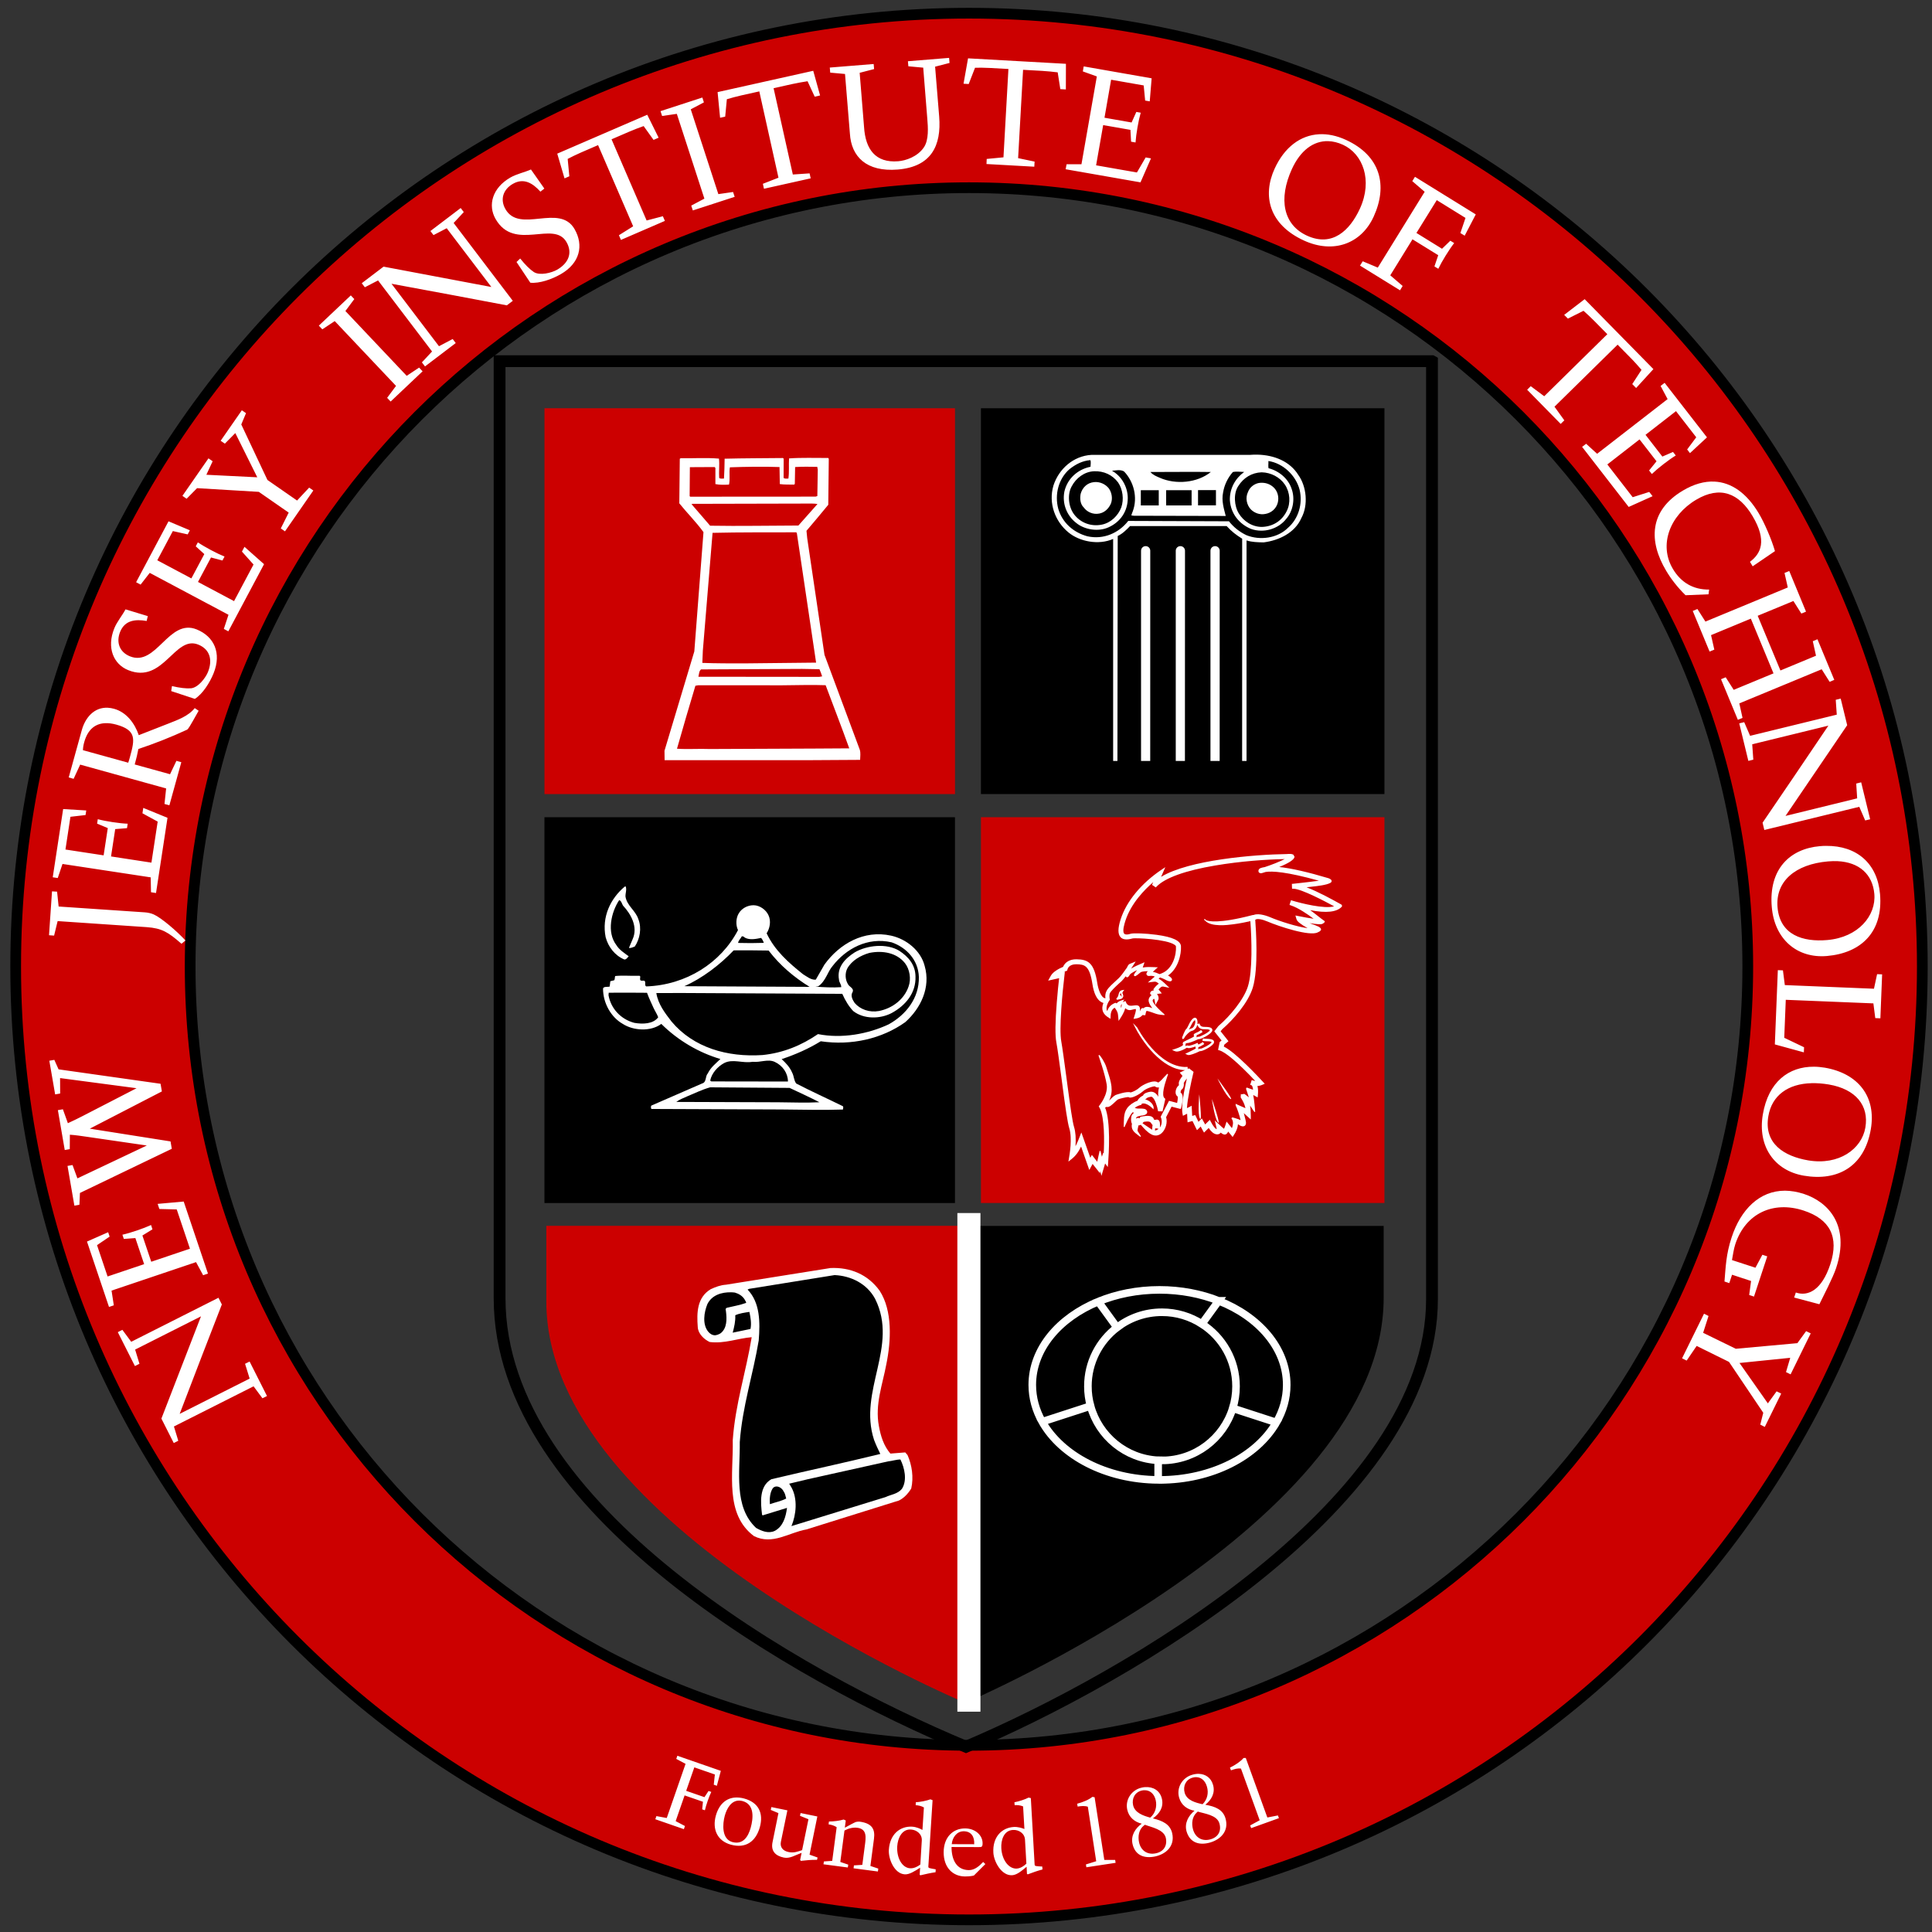<?xml version="1.0" encoding="UTF-8" standalone="no"?>
<svg xmlns:rdf="http://www.w3.org/1999/02/22-rdf-syntax-ns#" xmlns="http://www.w3.org/2000/svg" xml:space="preserve" viewBox="0 0 265.078 265.077" version="1.1" xmlns:cc="http://creativecommons.org/ns#" xmlns:dc="http://purl.org/dc/elements/1.1/"><rect x="0" y="0" width="265.078" height="265.077" fill="#333333" stroke="none"/><g transform="matrix(1.25 0 0 -1.25 -412.9 761.81)"><g style=""><path d="m132.94 1.799c-72.239 0-130.8 58.561-130.8 130.8 0.001 72.24 58.561 130.8 130.8 130.8 72.25 0 130.81-58.56 130.81-130.8s-58.56-130.8-130.81-130.8zm0 23.947c59.02 0 106.86 47.839 106.86 106.85 0 59.02-47.84 106.86-106.86 106.86-59.013 0-106.85-47.84-106.85-106.86-0.002-59.015 47.837-106.85 106.85-106.85zm-58.237 30.27v52.934h56.327v-52.934h-56.327zm59.887 56.114v52.93h55.36v-52.93h-55.36zm-59.631 56.06v10.42c0 31.03 57.471 55.02 57.471 55.02v-65.44h-57.471z" transform="matrix(.8 0 0 -.8 330.32 609.45)" fill="#c00"/><path d="m541.32 503.36c0-57.793-46.85-104.64-104.64-104.64-57.794 0-104.64 46.849-104.64 104.64 0 57.794 46.849 104.64 104.64 104.64 57.794 0 104.64-46.849 104.64-104.64zm-19.159 0c0 47.213-38.272 85.485-85.484 85.485-47.213 0-85.485-38.272-85.485-85.485 0-47.212 38.272-85.484 85.485-85.484 47.212 0 85.484 38.272 85.484 85.484z" stroke="#000" stroke-miterlimit="3.864" stroke-width="1.176" fill="none"/><path d="m130.22 7.945l-5.65 0.459 0.06 0.695 2.04 0.186 0.56 7.018c0.09 1.105 0.24 2.904-0.48 3.931-0.88 1.287-2.49 1.809-3.51 1.893-3.13 0.253-4.5-1.653-4.69-4.707l-0.6-7.428 1.98-0.512-0.06-0.695-6.02 0.488 0.06 0.695 2.03 0.185 0.67 8.186c0.19 3.156 2.26 5.274 6.56 4.926 4.6-0.374 6.01-3.271 5.69-7.26l-0.56-6.854 1.98-0.512-0.06-0.695zm2.6 0.062l-0.62 3.482 0.71 0.041 0.87-2.234c0.62-0.007 1.32-0.01 2.03 0.031l2.55 0.141-0.68 12.121-2.3 0.221-0.03 0.697 6.56 0.367 0.04-0.699-2.26-0.475 0.68-12.119 2.6 0.145c0.76 0.043 1.5 0.125 2.15 0.203l0.36 2.302 0.76 0.043 0.01-3.517-13.43-0.75zm15.87 1.105l-0.12 0.688 1.92 0.691-2.11 12.049-2.04-0.004-0.13 0.688 10.27 1.798 1.44-3.289-0.73-0.129-1.2 2.063-5.6-0.982 0.97-5.52 3.74 0.656 0.09 1.621 0.61 0.108c0.07-1.113 0.4-3.014 0.71-4.084l-0.6-0.108-0.65 1.45-3.72-0.653 0.91-5.215 4.47 0.784 0.2 2.076 0.63 0.109 0.26-3.162-9.32-1.635zm-37.11 0.604l-13.123 2.924 0.342 3.519 0.701-0.156 0.227-2.385c0.593-0.173 1.263-0.366 1.963-0.521l2.49-0.555 2.63 11.842-2.14 0.836 0.15 0.681 6.41-1.429-0.15-0.682-2.3 0.156-2.64-11.842 2.54-0.566c0.74-0.165 1.48-0.286 2.12-0.389l0.98 2.118 0.74-0.166-0.94-3.385zm-15.215 3.668l-5.738 1.867 0.215 0.664 2.021-0.291 3.783 11.633-1.804 0.955 0.217 0.664 5.741-1.867-0.22-0.664-2.019 0.291-3.786-11.635 1.805-0.953-0.215-0.664zm-7.562 2.363l-12.346 5.336 0.998 3.393 0.66-0.286-0.226-2.384c0.549-0.283 1.172-0.596 1.832-0.881l2.338-1.012 4.814 11.139-1.953 1.224 0.275 0.643 6.03-2.608-0.276-0.64-2.23 0.584-4.813-11.139 2.393-1.033c0.697-0.302 1.391-0.559 2.012-0.781l1.357 1.896 0.697-0.301-1.562-3.15zm92.187 2.674c-2.57 0.136-4.76 1.787-6.1 4.713-1.72 3.751-0.75 7.681 4.01 9.867 4.03 1.851 7.86 0.464 9.57-3.27 1.96-4.274 0.96-8.349-3.8-10.535-1.28-0.586-2.52-0.837-3.68-0.775zm1.22 0.947c0.67 0.015 1.36 0.183 2.06 0.504 2.71 1.244 4.1 4.845 2.32 8.746-1.39 3.025-3.8 5.309-7.27 3.715-3.25-1.492-3.95-5.023-2.06-9.148 1.17-2.548 2.95-3.862 4.95-3.817zm-109.36 3.889c-0.906 0.402-1.95 0.602-2.823 1.103-2.49 1.432-3.116 3.803-2.031 5.69 2.599 4.519 7.979 0.123 9.729 3.166 0.899 1.565 0.197 2.94-1.28 3.789-0.764 0.44-2.377 0.846-3.199 0.324-0.535-0.355-1.188-0.996-1.873-1.857l-0.504 0.478 1.893 2.842c1.258 0.13 2.97-0.477 4.179-1.172 2.616-1.504 3.182-3.938 1.893-6.18-2.066-3.593-7.529 0.661-9.482-2.738-0.778-1.352-0.305-2.713 1.011-3.471 1.513-0.869 2.745-0.084 3.787 1.069l0.536-0.428-1.836-2.615zm121.29 1.004l-0.37 0.593 1.7 1.463-6.43 10.403-2.07-0.869-0.37 0.593 5.49 3.389 0.36-0.594-1.7-1.461 3.05-4.941 3.53 2.18-0.52 1.539 0.53 0.324c0.48-1.007 1.49-2.648 2.18-3.526l-0.53-0.324-1.14 1.104-3.51-2.17 2.79-4.502 3.94 2.439-0.7 2.075 0.59 0.365 1.52-2.922-8.34-5.158zm-130.93 4.283l-4.156 3.158 0.424 0.557 1.812-0.942 6.129 8.063-14.793-2.793-2.992 2.273 0.422 0.557 1.814-0.939 7.408 9.748-1.392 1.496 0.424 0.556 4.218-3.207-0.421-0.556-1.879 0.99-6.514-8.57c3.291 0.595 13.796 2.569 15.824 2.962l0.819-0.621-8.116-10.679 1.391-1.496-0.422-0.557zm-15.078 11.988l-4.387 4.149 0.479 0.506 1.703-1.129 8.41 8.892-1.221 1.637 0.481 0.508 4.385-4.149-0.479-0.508-1.703 1.129-8.41-8.892 1.222-1.637-0.48-0.506zm169.29 0.518l-2.81 2.154 0.51 0.514 2.14-1.073c0.46 0.411 0.98 0.88 1.48 1.393l1.79 1.816-8.66 8.514-1.85-1.381-0.49 0.491 4.6 4.687 0.5-0.49-1.35-1.871 8.66-8.512 1.83 1.859c0.54 0.543 1.02 1.099 1.45 1.596l-1.27 1.951 0.53 0.543 2.37-2.596-9.43-9.595zm10.97 11.478l-0.55 0.43 0.96 1.803-9.67 7.502-1.51-1.375-0.55 0.427 6.39 8.241 3.28-1.475-0.46-0.584-2.27 0.723-3.48-4.494 4.42-3.436 2.33 3.002-1.02 1.262 0.38 0.484c0.8-0.777 2.32-1.959 3.28-2.541l-0.38-0.486-1.46 0.634-2.31-2.984 4.18-3.248 2.78 3.586-1.25 1.672 0.39 0.502 2.33-2.164-5.81-7.481zm-195.21 3.766l-2.907 4.184 0.575 0.398 1.435-1.455 3.014 6.068-6.985-0.347 0.862-1.854-0.574-0.398-3.573 5.146 0.575 0.399 1.435-1.456 8.473 0.508 4.099 2.846-1.084 2.172 0.575 0.398 3.888-5.601-0.574-0.397-1.656 1.774-4.067-2.823-3.589-7.617 0.65-1.547-0.572-0.398zm77.74 6.529c-0.91-0.001-1.8 0.012-2.66 0.074-0.06 0.934 0.04 1.832-0.09 2.764-0.19-0.004-0.47 0.07-0.66-0.09l0.01-2.648-0.12-0.078c-2.65 0.032-5.33 0.023-7.98 0.093-0.015 0.896-0.033 1.829-0.088 2.723-0.195-0.003-0.507 0.069-0.66-0.088-0.063-0.859 0.07-1.829-0.031-2.648-1.789-0.149-3.503-0.022-5.254-0.053l-0.119 0.076-0.067 6.112c1.105 1.381 2.291 2.531 3.317 3.951l-1.258 16.367-4.092 13.631 0.016 1.29h20.086l6.74-0.04c0.01-0.47 0.09-0.97-0.05-1.4l-4.84-13.012-2.37-16.004-0.1-1.014c1-1.189 2.03-2.379 2.99-3.57l0.07-6.305-0.08-0.117c-0.89 0.004-1.81-0.012-2.71-0.014zm-0.31 1.215c0.51-0.001 1.01 0.009 1.52 0.018l0.07 0.39-0.06 3.619-0.24 0.075-17.205 0.011-0.076-0.08 0.031-3.97 3.387-0.018 0.115 0.117v2.221c0.582 0.126 1.282 0.099 1.868 0.07 0.17-0.776-0.01-1.634 0.12-2.371 2.26-0.078 4.52-0.117 6.81-0.037l0.04 2.336c0.62 0.088 1.36 0.063 1.98 0.074l0.08-0.115 0.04-2.297c0.51-0.03 1.02-0.042 1.52-0.043zm124.62 2.041c-1.38-0.067-2.84 0.345-4.33 1.231-4.68 2.782-4.69 6.992-2.3 11 0.68 1.148 1.57 2.289 2.66 3.361l3.15-0.129 0.09-0.65c-2.18 0.03-3.87-0.971-4.97-2.825-1.96-3.284-0.45-7.337 3.19-9.5 3.29-1.953 5.87-0.906 7.74 2.254 2.01 3.374 1.15 5.13-0.36 6.262l0.37 0.619 3.06-2.084c-0.47-1.634-1.46-3.911-2.22-5.181-1.67-2.803-3.77-4.246-6.08-4.358zm-124.51 3.014c0.51 0.009 1.01-0.023 1.44 0.062l-2.62 2.953c-4.05 0.007-8.02 0.093-12.11 0.022l-2.557-2.963 0.156-0.037 15.691-0.037zm-87.601 2.435l-4.447 8.358 0.617 0.328 1.254-1.611 10.805 5.75-0.639 1.939 0.617 0.33 4.901-9.211-2.686-2.383-0.348 0.653 1.59 1.777-2.672 5.021-4.949-2.632 1.785-3.356 1.569 0.416 0.289-0.543c-1.036-0.413-2.739-1.319-3.66-1.949l-0.29 0.545 1.176 1.066-1.775 3.336-4.678-2.488 2.133-4.006 2.037 0.455 0.299-0.562-2.928-1.233zm86.131 1.51l0.08 0.117 2.64 17.762-9.69 0.103c-1.95 0.005-4.012 0.006-5.919-0.066l0.069-1.672 1.334-16.172c3.816-0.09 7.706-0.059 11.486-0.072zm136.24 5.309l-0.65 0.265 0.45 1.992-11.3 4.682-1.1-1.726-0.64 0.267 2.31 5.574 0.65-0.267-0.45-1.99 5.46-2.262 3.11 7.508-5.46 2.261-1.1-1.724-0.64 0.267 2.31 5.573 0.64-0.268-0.44-1.99 11.3-4.68 1.09 1.723 0.64-0.268-2.31-5.572-0.64 0.266 0.44 1.992-4.88 2.025-3.12-7.506 4.9-2.027 1.09 1.725 0.64-0.266-2.3-5.574zm-228.27 5.261c-0.465 0.875-1.166 1.677-1.543 2.61-1.077 2.663-0.104 4.915 1.912 5.73 4.832 1.956 6.355-4.822 9.609-3.506 1.675 0.677 1.969 2.192 1.33 3.77-0.331 0.819-1.35 2.133-2.318 2.228-0.64 0.052-1.549-0.05-2.619-0.306l-0.102 0.689 3.242 1.069c1.07-0.674 2.044-2.207 2.567-3.5 1.132-2.797 0.077-5.061-2.32-6.032-3.844-1.554-5.519 5.162-9.153 3.692-1.446-0.585-1.915-1.948-1.346-3.356 0.655-1.617 2.108-1.759 3.639-1.494l0.158-0.666-3.056-0.928zm92.829 8.17l2.38 0.041c0.15 0.315 0.26 0.668 0.37 0.981l-0.39 0.07-16.588-0.016c0.084-0.348 0.091-0.817 0.367-1.007l13.861-0.069zm0.22 2.213c1-0.012 2-0.013 3.01 0.024 1.08 2.901 2.2 5.76 3.24 8.664l-4.91 0.03-14.21 0.06c-1.516-0.06-3.038 0.06-4.515-0.04 0.83-2.904 1.657-5.772 2.525-8.638l0.393-0.071 11.487 0.008c0.99-0.003 1.98-0.025 2.98-0.037zm142.28 1.862l-0.68 0.164 0.14 2.039-11.89 2.903-0.81-1.874-0.68 0.166 1.25 5.148 0.68-0.17-0.15-2.11 10.45-2.556c-1.86 2.776-7.86 11.616-9.03 13.316l0.24 1 13.03-3.18 0.81 1.87 0.68-0.16-1.23-5.07-0.68 0.17 0.13 2.03-9.83 2.41 8.46-12.448-0.89-3.648zm-237.74 1.255c-1.878-0.102-3.109 1.34-3.588 3.071l-1.795 6.49 0.672 0.19 0.9-1.95 11.795 3.27-0.227 2.13 0.672 0.18 1.637-5.91-0.672-0.19-0.873 1.84-4.847-1.34c0.207-0.75 0.384-1.47 0.5-2.12 2.185-0.73 4.479-1.63 6.675-2.65 0.172-0.07 0.559-0.776 0.803-1.198l0.791-1.401-0.537-0.363c-0.86 1.104-2.394 1.639-3.566 2.104l-4.11 1.608c-0.552-1.62-1.684-3.147-3.387-3.618-0.294-0.081-0.575-0.128-0.843-0.143zm-0.397 2.116c0.468-0.023 0.981 0.042 1.535 0.195 2.771 0.77 2.566 1.97 1.893 4.4-0.082 0.3-0.168 0.62-0.248 0.83l-6.215-1.72c0.009-0.34 0.068-0.71 0.178-1.1 0.463-1.68 1.455-2.539 2.857-2.605zm5.242 11.625l-0.111 0.74 2.09 1.14-0.858 5.63-5.542-0.85 0.572-3.75 1.619-0.13 0.094-0.61c-1.115-0.04-3.025-0.33-4.104-0.62l-0.092 0.61 1.465 0.61-0.57 3.74-5.238-0.8 0.684-4.49 2.074-0.24 0.096-0.63-3.17-0.19-1.428 9.36 0.689 0.1 0.65-1.93 12.102 1.84 0.041 2.04 0.689 0.11 1.575-10.32-3.327-1.36zm230.89 5.21c-0.28 0-0.56 0.01-0.86 0.04-4.11 0.36-7.04 3.15-6.59 8.36 0.38 4.42 3.48 7.06 7.57 6.71 4.69-0.41 7.73-3.29 7.28-8.51-0.36-4.2-3.2-6.64-7.4-6.6zm-73.43 1.11c-0.13-0.01-0.28-0.01-0.41 0l-0.08 0.01c-4.68 0.07-13.52 0.82-17.32 3.13l0.33-0.75 0.17-0.39 0.08-0.19-0.17 0.12-0.35 0.23c-2.77 1.86-4.82 4.34-5.61 6.81-0.4 1.25-0.4 2.05 0.01 2.47 0.31 0.32 0.85 0.37 1.59 0.16 0.37-0.12 4.71 0.09 5.8 0.86 0.12 0.08 0.19 0.16 0.19 0.24 0.07 1.09-0.4 3.06-1.96 3.68l-0.28 0.11c-0.37-0.17-0.67-0.27-0.93-0.32 0.2-0.18 0.45-0.4 0.46-0.42l0.12-0.1 0.11-0.1h-0.15l-0.15-0.01-0.13-0.01c-0.49-0.02-1.09-0.05-1.65 0.05 0.06-0.16 0.16-0.46 0.16-0.46l0.04-0.13 0.05-0.13-0.13 0.05-0.12 0.06-0.13 0.05c-0.47 0.2-1 0.42-1.46 0.71 0.21-0.33 0.41-0.65 0.42-0.65l0.1-0.16 0.1-0.16-0.18 0.07-0.17 0.07-0.46 0.18c-0.14 0.06-0.27 0.23-0.38 0.51-0.06 0.08-0.13 0.17-0.2 0.27l-0.05 0.08c-0.25 0.36-0.62 0.85-0.9 1.12-0.12 0.11-0.25 0.23-0.39 0.36-0.21 0.2-0.43 0.4-0.64 0.6-0.53 0.53-0.88 0.95-0.78 1.78-0.63-0.04-1-1.35-1.11-2.06-0.43-2.79-1.23-3.27-2.87-3.29-0.88-0.01-1.56 0.38-1.83 1.04-0.49 0.21-1.35 0.63-1.68 1.22l-0.17 0.31-0.13 0.24-0.07 0.12 0.13-0.03 0.27-0.06 1.11-0.25c-0.08 0.67-0.21 1.92-0.32 3.3-0.22 2.71-0.24 4.56-0.06 5.51 0.17 0.89 0.41 2.75 0.68 4.72l0.19 1.44c0.33 2.5 0.67 4.91 0.91 5.65 0.22 0.7 0.21 1.66 0.17 2.34-0.04 0.74-0.22 1.73-0.22 1.74l-0.05 0.31-0.03 0.16 0.13-0.1 0.25-0.2c0.67-0.52 1.04-1.09 1.36-1.77l0.99 2.82 0.09 0.26 0.05 0.13 0.07-0.12 0.13-0.24 0.25-0.46 0.76 0.95 0.16 0.21 0.08 0.1 0.03-0.13s0.01-0.07 0.03-0.15l0.1 0.43 0.06 0.22 0.06-0.22 0.13-0.43 0.31-1.04 0.08 0.1 0.19 0.26 0.1 0.12 0.01-0.16 0.03-0.32c0.1-1.33 0.38-5.78-0.41-7.67 0.05-0.03 0.12-0.07 0.18-0.1 0.04 0.01 0.08 0.02 0.12 0.02 0.29 0.02 0.64-0.29 1.1-0.73 0.14-0.13 0.3-0.28 0.36-0.31 0.19-0.1 1.06-0.31 1.43-0.33 0.08 0.06 0.16 0.07 0.17 0.07 0.51 0.08 1.54-0.59 1.77-0.81 0.48-0.47 1.59-0.78 1.71-0.72 0.15 0.13 0.34 0.18 0.55 0.14-0.11 0.52-0.14 0.95-0.08 1.28-0.33-0.54-0.74-0.77-1.21-0.67-0.24 0.05-0.78 0.16-0.9 0.51-0.26 0.12-0.59 0.35-0.76 0.71-0.29 0.1-0.56 0.25-0.81 0.43-1.02 0.73-1.04 1.56-1.07 2.61l-0.01 0.54 0.11 0.03s0.44-0.97 0.44-0.97c0.56-1.08 0.71-1.07 0.72-1.07 0 0 0 0.01 0.01 0.01 0 0.01 0.03 0.04 0.06 0.04l-0.03-0.01c0.03 0.02 0.06 0.03 0.1 0.05-0.21 0.14-0.34 0.33-0.37 0.58-0.06 0.4-0.03 0.7 0.09 0.92-0.16 0.8 0.31 1.16 0.85 1.57l0.3 0.22 0.09-0.08-0.45-0.7c-0.04-0.17 0-0.31 0.04-0.48 0.03-0.09 0.05-0.2 0.07-0.33 0.01 0.01 0.02 0.01 0.03 0.02 0.09 0.01 0.18-0.02 0.28-0.09 0.02 0.02 0.04 0.05 0.04 0.05 0.42 0.48 0.85 0.97 1.41 1.27 0.49 0.26 0.98 0.21 1.4-0.15 0.57-0.5 0.85-1.48 0.63-2.21l0.75-1.44c0.09 0.02 1.08 0.28 1.08 0.28 0.1 0.03 0.18 0.05 0.2-0.02l0.03-0.12c0.32-1.18 0.29-1.85-0.08-2.08-0.01-0.06 0.04-0.26 0.11-0.38 0.09-0.05 0.17-0.13 0.23-0.23 0.1-0.2 0.14-0.48 0.1-0.68 0.04-0.1 0.11-0.21 0.21-0.35 0.07-0.09 0.15-0.2 0.22-0.29-0.38 1.67-0.82 3.85-0.59 4.89l0.03 0.16 0.02 0.08 0.07-0.04 0.14-0.07 0.36-0.18c0.01 0.25 0.05 0.96 0.05 0.96l0.01 0.15 0.01 0.08 0.07-0.03 0.15-0.04 0.45-0.12 0.5 1.03 0.08 0.15 0.03 0.07 0.07-0.05 0.12-0.12 0.32-0.32c0.1 0.18 0.34 0.62 0.34 0.62l0.08 0.14 0.04 0.07 0.06-0.06 0.11-0.11 0.47-0.46c0.33 0.49 0.66 0.78 0.99 0.85 0.2 0.05 0.37 0.02 0.51-0.07 0.06-0.04 0.11-0.09 0.15-0.15 0.22 0.18 0.43 0.31 0.64 0.26 0.18-0.05 0.3-0.21 0.39-0.4 0.1 0.12 0.45 0.55 0.45 0.55l0.1 0.13 0.06 0.06 0.04-0.07 0.09-0.14c0.37-0.55 0.57-1.06 0.6-1.54 0.09 0.07 0.18 0.12 0.26 0.17 0.26 0.14 0.48 0.17 0.64 0.07 0.13-0.08 0.2-0.23 0.2-0.44 0-0.13-0.13-0.71-0.3-1.32 0.21 0.18 0.65 0.59 0.65 0.59l0.21 0.19 0.1 0.09v-0.14-0.28c0-0.57-0.03-1.07-0.1-1.49 0.03 0.05 0.07 0.1 0.1 0.15 0.4 0.62 0.47 0.72 0.53 0.73h0.03l0.02-0.01 0.02-0.02v-0.04c0-0.07-0.14-1.72-0.27-2.25l0.1 0.04 0.27 0.15 0.16 0.09 0.08 0.04 0.01-0.09 0.02-0.19c0.04-0.43 0.05-0.88-0.06-1.28 0.28-0.02 0.5-0.09 0.77-0.21l0.15-0.07 0.08-0.03-0.06-0.07-0.11-0.12c-0.63-0.69-3.85-4.15-5.44-4.91l0.06-0.26 0.44-0.36 0.09-0.08 0.05-0.04-0.04-0.04-0.07-0.1-0.97-1.22 0.22-0.28c1.52-1.32 3.53-3.59 4.19-5.69 0.81-2.63 0.43-8.16 0.34-9.32 0.24-0.24 1.03-0.05 1.68 0.23 1.57 0.67 5.8 2.07 6.89 1.49 0.01-0.01 0.18-0.08 0.29-0.15 0.12-0.1 0.18-0.19 0.17-0.29-0.04-0.27-0.59-0.47-1.18-0.68-0.14-0.05-0.26-0.1-0.39-0.15 0.98 0.16 1.52 0.19 1.73 0.11h0.01c0.1-0.05 0.33-0.19 0.34-0.31 0-0.04-0.01-0.08-0.05-0.1-0.31-0.21-0.64-0.48-1-0.76-0.31-0.25-0.64-0.5-0.95-0.72 2.21 0.43 3.67 0.27 4.34-0.48 0.08-0.08-0.01-0.23-0.03-0.26l-0.01-0.01-0.01-0.01c-1.28-0.72-3.15-1.74-4.79-2.38 0.2-0.02 0.45-0.05 0.45-0.05l0.26-0.03c0.72-0.08 2.06-0.22 2.59-0.54 0.08-0.05 0.15-0.15 0.14-0.26-0.01-0.14-0.16-0.26-0.42-0.36-2.85-0.85-5.12-1.37-6.77-1.54 1.33-0.54 2.04-1.01 2.1-1.38v-0.02l-0.01-0.02-0.13-0.25-0.01-0.01-0.01-0.01c-0.09-0.06-0.21-0.09-0.34-0.1zm-0.84 0.7c-0.75 0.38-1.94 0.84-2.75 1.1-0.22 0.03-0.39 0.08-0.54 0.13l-0.08 0.03c-0.18 0.08-0.29 0.3-0.23 0.48 0.04 0.12 0.19 0.25 0.45 0.19 0.06-0.02 0.25-0.08 0.52-0.16 0.89-0.14 2.87-0.04 7.31 1.2-1.38 0.2-3.51 0.41-3.53 0.42l-0.12 0.01h-0.06l0.01 0.06v0.12l0.01 0.31 0.01 0.12v0.06h0.06 0.12c1.1 0.01 4.41 1.77 5.59 2.41-1.3 0.4-4.56-0.42-5.74-0.78l-0.12-0.04-0.06-0.01-0.01 0.05-0.04 0.12-0.1 0.3-0.03 0.12-0.02 0.06 0.06 0.01 0.11 0.04c1.04 0.34 2.35 1.24 3.14 1.84-0.64-0.09-1.31-0.21-2-0.35l-0.2-0.04-0.2-0.04-0.1-0.02 0.03 0.1 0.05 0.19 0.08 0.25c0.08 0.28 0.55 0.65 1.51 1.2-1.43-0.19-3.78-0.92-5.23-1.54-0.06-0.02-1.39-0.59-2.17-0.27-0.04 0-0.08 0-0.13 0.01-4.75 1.24-6.11 0.85-6.42 0.69-0.02-0.02-0.05-0.05-0.06-0.07-0.03-0.03-0.06-0.07-0.11-0.07-0.02-0.01-0.04 0-0.05 0.01-0.02 0.02-0.03 0.04-0.02 0.07 0.01 0.05 0.06 0.1 0.16 0.16 0.81 0.87 3.07 0.58 3.81 0.48 0.96-0.12 1.87-0.32 2.37-0.43 0.18 2.38 0.32 6.86-0.33 8.93-0.55 1.79-2.45 4.09-4.03 5.44h-0.01l-0.49 0.63-0.06 0.08-0.03 0.04 0.03 0.03 0.06 0.08 0.91 1.14-0.23 0.19-0.02 0.01-0.01 0.03-0.01 0.04-0.18 0.86-0.02 0.11-0.01 0.06 0.05 0.02 0.11 0.03c0.85 0.23 2.6 1.72 4.94 4.2-0.17-0.02-0.31-0.06-0.31-0.06l-0.12-0.04-0.06-0.01-0.02 0.05-0.03 0.12-0.1 0.3-0.04 0.11-0.02 0.06 0.06 0.02 0.11 0.04c0.09 0.03 0.19 0.21 0.23 0.62l-0.84-0.29-0.05-0.01-0.02 0.05-0.05 0.1-0.01 0.02 0.01 0.02c0 0.01 0.25 0.72 0.38 1.15-0.17-0.14-0.35-0.27-0.46-0.36-0.05-0.04-0.1-0.07-0.15-0.1l-0.02-0.02-0.02 0.01c-0.25 0.04-0.34 0.06-0.38 0.06l-0.07-0.05v0.11l-0.02 0.34v0.02l0.01 0.02c0 0.01 0.52 0.75 0.64 1.46l-1.26-0.56-0.09-0.05 0.01 0.11 0.01 0.16v0.01l0.01 0.01c0.16 0.26 0.51 1.31 0.66 1.96-0.37-0.18-1.06-0.36-1.09-0.37l-0.04-0.01-0.02 0.02-0.08 0.07-0.04 0.04 0.03 0.04 0.06 0.09c0.23 0.38 0.13 0.86-0.01 1.22-0.15-0.19-0.52-0.64-0.52-0.64l-0.14-0.17-0.07-0.09-0.04 0.11-0.07 0.21-0.05 0.16c-0.06 0.18-0.12 0.36-0.2 0.51-0.23-0.18-0.56-0.5-0.73-0.66l-0.09-0.08-0.3-0.27-0.14-0.14 0.04 0.19 0.09 0.4 0.04 0.16c0.08 0.28 0.09 0.4 0.08 0.46-0.13-0.06-0.41-0.28-0.82-1.07l-0.07-0.15-0.05-0.07-0.05 0.06-0.12 0.11-0.46 0.46c-0.06-0.12-0.34-0.61-0.34-0.61l-0.07-0.14-0.04-0.07-0.06 0.06-0.12 0.11-0.29 0.29c-0.06-0.13-0.38-0.79-0.38-0.79l-0.05-0.09-0.02-0.05-0.05 0.02-0.1 0.02-0.26 0.08-0.06-1.11-0.01-0.19-0.01-0.1-0.08 0.05-0.17 0.09-0.39 0.19c0.05-1.16 0.57-3.58 0.88-4.86l0.02-0.08 0.01-0.04-0.04-0.02-0.06-0.05-0.44-0.34-0.05-0.04-0.03-0.03-0.04 0.02-0.06 0.03s-0.07 0.03-0.08 0.04l-0.02-0.22v-0.06h-0.06c-2 0.11-3.75-1.34-4.86-2.58-1.23-1.38-1.98-2.79-1.98-2.81l-0.01-0.01-0.31-0.33-0.28-0.29 0.18 0.36c1.03 2.12 3.78 6.03 6.96 6.1-0.25 0.12-0.5 0.23-0.5 0.23l-0.15 0.07-0.07 0.03 0.05 0.07 0.1 0.12 0.23 0.27c-0.06 0.09-0.12 0.17-0.18 0.24-0.35 0.5-0.35 0.7-0.32 0.9 0.01 0.06 0.01 0.1-0.03 0.19-0.24 0.15-0.4 0.54-0.42 0.84s0.08 0.53 0.29 0.67c0.02 0.04 0.04 0.28-0.08 0.87-0.12-0.03-0.97-0.26-0.97-0.26l-0.1-0.02-0.04-0.01-0.03 0.04-0.04 0.09-1.04 1.98-0.02 0.05-0.02 0.02 0.01 0.03 0.02 0.05c0.17 0.41 0.15 0.89-0.04 1.25-0.02 0.04-0.05 0.09-0.09 0.14 0.01-0.08 0.02-0.39 0-0.55-0.02-0.24-0.08-0.38-0.2-0.46-0.13-0.1-0.28-0.07-0.4-0.04-0.15 0.03-0.18 0.04-0.24-0.12-0.17-0.47-0.83-0.42-1.05-0.41-0.3 0.02-0.64 0.09-0.77 0.12l-0.03 0.01-0.01 0.02s-0.03 0.05-0.03 0.05l-0.07 0.13c-0.08-0.06-0.16-0.07-0.21-0.06-0.1 0-0.18 0.05-0.25 0.11 0-0.05 0-0.09 0.01-0.13 0.01-0.07 0.11-0.18 0.55-0.26l0.09-0.02c0.33-0.04 0.7-0.1 0.83-0.33 0.03-0.07 0.07-0.19 0-0.34-0.15-0.31-0.55-0.31-0.94-0.31-0.24 0.01-0.49 0.01-0.62-0.06-0.03-0.02-0.07-0.04-0.11-0.05 0.24-0.17 0.52-0.3 0.81-0.38l0.07-0.02 0.04-0.01 0.01-0.04 0.01-0.07c0.01-0.01 0.01-0.02 0.02-0.03 0.66-0.24 1.51 0.67 1.52 0.68l0.08 0.09 0.02-0.12c0.04-0.18-0.04-0.41-0.2-0.64-0.19-0.24-0.52-0.52-0.94-0.59l0.01-0.02 0.12-0.1 0.15-0.12c0.02-0.01 0.11-0.07 0.48-0.14 0.06-0.02 0.13 0 0.2 0.05 0.38 0.26 0.69 1.34 0.77 1.79l0.02 0.1v0.05h0.05l0.11 0.01h0.31l0.1 0.01h0.05l0.01-0.05 0.02-0.1 0.33-1.46 0.01-0.08 0.01-0.04-0.03-0.02-0.06-0.05c-0.5-0.37 0.06-2.08 0.25-2.64l0.04-0.14 0.18-0.52-0.11-0.06-0.4 0.42c-0.53 0.62-0.8 0.77-0.86 0.78-0.57-0.47-2.14 0.29-2.62 0.75-0.24 0.23-0.78 0.52-1.14 0.61-0.51-0.21-2 0.32-2.07 0.35-0.26 0.14-0.48 0.36-0.69 0.57-0.07 0.06-0.14 0.13-0.2 0.19 0.65-1.35 0.28-2.51-0.22-4.07l-0.16-0.51c-0.19-0.64-0.83-1.63-0.98-1.67-0.03 0-0.05 0.01-0.07 0.03-0.03 0.03-0.02 0.09 0 0.13 0.01 0.03 0.86 2.41 1.1 3.9 0.21 1.36-0.94 2.78-0.95 2.8-0.02 0.03-0.04 0.06-0.05 0.08l-0.06 0.04-0.04 0.04 0.03 0.04 0.04 0.08c0.01 0.07 0.05 0.15 0.11 0.21 0.63 1.4 0.6 4.39 0.51 6.16l-0.01-0.01-0.07-0.09-0.03 0.11-0.07 0.23-0.07 0.21-0.07-0.29-0.12-0.51h-0.12l-0.12 0.52-0.21 0.97c-0.12-0.16-0.56-0.72-0.56-0.72l-0.12-0.15-0.05-0.07-0.05 0.08-0.09 0.16-0.08 0.15-1.06-3-0.11-0.31-0.06-0.16-0.06 0.15-0.12 0.31c-0.16 0.43-0.36 0.94-0.62 1.43 0.07-1.09 0.01-1.98-0.2-2.64-0.22-0.7-0.55-3.07-0.88-5.54l-0.19-1.43c-0.27-1.99-0.52-3.86-0.68-4.76-0.32-1.71 0.14-6.66 0.46-9.31l0.02-0.18 0.01-0.08-0.08 0.02-0.05 0.01c0.11-0.05 0.23-0.11 0.35-0.15l0.06-0.02 0.03-0.01 0.01-0.04 0.02-0.06c0.15-0.71 0.91-0.78 1.23-0.78 1.14 0.02 1.81 0.15 2.21 2.71 0.19 1.26 0.59 2.09 1.17 2.45 0.11 0.07 0.23 0.12 0.34 0.15-0.35 0.89-0.1 1.55 0.79 2.06l0.1 0.06 0.09 0.05v-0.11-0.1c0-0.51 0.07-1.02 0.56-1.31 0.2 0.25 0.37 0.51 0.44 0.82 0.02 0.08 0.05 0.43 0.07 0.65l0.02 0.17 0.01 0.18 0.1-0.15 0.1-0.15c0.22-0.33 0.57-0.89 0.72-1.45 0.4 0.36 0.74 0.27 1.04 0.18 0.14-0.03 0.27-0.07 0.4-0.07 0.04 0.07 0.04 0.3-0.21 1.04l-0.04 0.13-0.03 0.1-0.03 0.09 0.1-0.02 0.09-0.01c0.37-0.05 0.78-0.16 1.04-0.5 0.05 0 0.28 0.02 0.28 0.02h0.06 0.05l0.01-0.06 0.01-0.05c0.02-0.19 0.1-0.43 0.15-0.48 0.18 0.01 0.54 0.13 0.7 0.19l0.04 0.01 0.27 0.1c0.43 0.15 0.6 0.21 1.21 0.26 0.22 0.02 0.23 0.02 0.25-0.02l0.01-0.04-0.03-0.03-0.14-0.13c-1.16-1.01-1.57-1.65-1.46-1.84 0.06-0.1 0.12-0.16 0.17-0.15 0.04 0.01 0.06 0.04 0.06 0.06l0.08 0.44 0.03 0.17 0.03 0.18 0.08-0.16 0.09-0.16 0.24-0.45v-0.01l0.01-0.01c0.05-0.25-0.03-0.53-0.21-0.74 0.21-0.02 0.41-0.05 0.44-0.05l0.11-0.01 0.11-0.01-0.07-0.09-0.07-0.09-0.31-0.37c0.05-0.06 0.11-0.12 0.16-0.16 0.29-0.28 0.36-0.26 0.69-0.19 0.07 0.01 0.15 0.03 0.24 0.05l0.2 0.04 0.2 0.03-0.15-0.14-0.15-0.14-0.14-0.14c-0.3-0.29-0.64-0.61-1.04-0.82l0.2-0.17c0.21 0.07 0.54 0.2 0.71 0.3 0.27 0.15 0.63 0.31 0.82 0.19 0.08-0.05 0.12-0.12 0.11-0.21 0-0.16-0.18-0.34-0.54-0.55 1.41-0.97 1.83-2.92 1.77-4.02-0.05-0.75-1.14-1.26-3.34-1.56-1.53-0.21-3.19-0.25-3.54-0.15-0.06 0.02-0.14 0.04-0.22 0.06-0.33 0.08-0.56 0.06-0.68-0.06-0.31-0.33 0.04-1.4 0.15-1.76 0.77-2.4 2.65-4.31 3.83-5.32l-0.11 0.24-0.04 0.09-0.02 0.05 0.05 0.03 0.08 0.05 0.26 0.18 0.09 0.06 0.04 0.03 0.04-0.04 0.07-0.08c1.15-1.19 3.93-2.2 8.04-2.89 3.45-0.59 7.13-0.84 9.54-0.88zm75.87 0.29c2.95 0.15 4.78 1.8 5.02 4.49 0.26 2.97-2.18 5.96-6.46 6.33-3.32 0.29-6.49-0.68-6.82-4.48-0.31-3.56 2.41-5.92 6.93-6.31 0.47-0.04 0.91-0.05 1.33-0.03zm-245.01 4.14l-0.41 6.02 0.697 0.05 0.484-1.99 12.229 0.83c2.069 0.15 2.938 0.68 4.763 2.28l0.545-0.45c-1.149-1.26-3.306-3.11-4.345-3.57-0.38-0.17-0.807-0.26-1.217-0.29l-11.838-0.8-0.213-2.04-0.695-0.04zm148.88 10.8c-0.49 0.61-0.48 0.71-0.39 0.79 0.09 0.09 0.17 0.12 0.88-0.49 0.04-0.03 0.22-0.13 0.97-0.15-0.1 0.12-0.2 0.26-0.18 0.4 0.01 0.07 0.04 0.15 0.16 0.22 0.06 0.03 0.13 0.04 0.2 0.04 0.35-0.04 0.52-0.02 0.79 0.08-0.13 0.11-0.64 0.54-0.64 0.54l-0.16 0.14-0.15 0.14 0.2-0.03 0.21-0.03 0.08-0.01c0.57-0.08 0.62-0.09 1.01 0.22-0.08 0.06-0.17 0.13-0.26 0.21-0.21 0.19-0.44 0.49-0.44 0.5l-0.03 0.04-0.04 0.04 0.04 0.03 0.03 0.04 0.03 0.05c-0.15 0.03-0.33 0.08-0.42 0.18-0.08 0.09-0.11 0.19-0.1 0.28 0.03 0.1 0.1 0.17 0.2 0.22-0.13 0.08-0.24 0.2-0.33 0.37-0.19 0.34-0.05 0.8 0.43 1.4h-0.01c-0.33-0.13-0.89-0.33-1.21 0.03-0.04-0.03-0.09-0.05-0.13-0.04-0.15 0.01-0.22 0.16-0.3 0.32-0.02 0.05-0.05 0.1-0.07 0.14 0.05-0.34 0.02-0.57-0.1-0.7-0.16-0.18-0.44-0.14-0.72-0.11-0.43 0.06-0.88 0.12-1.1-0.5l-0.02-0.05-0.03-0.06-0.05 0.02-0.06 0.02s-0.22 0.08-0.27 0.1c0.08-0.12 0.14-0.2 0.14-0.2l0.1-0.13-0.16 0.03c-0.03 0.01-0.64 0.12-0.92 0.5l-0.04-0.06-0.01-0.01h-0.02l-0.07-0.02-0.02-0.01-0.02 0.01c-0.58 0.23-0.93 0.59-1.1 1.13-0.32-0.57 0.26-1.41 0.33-1.51v-0.01l0.01-0.01 0.01-0.06v-0.01-0.01c-0.06-0.26-0.06-0.53-0.01-0.78 0.07-0.3 0.93-1.09 1.35-1.47 0.11-0.09 0.2-0.17 0.26-0.23 0.16-0.16 0.36-0.4 0.59-0.69 0.03 0.05 0.07 0.12 0.14 0.14 0.17 0.04 0.31-0.16 0.42-0.36 0.03-0.05 0.18-0.23 1-0.63zm87.91 0.01l-0.41 10.19 3.98 1.09 0.03-0.7-2.72-1.3 0.21-5.21 12.02 0.49 0.26 2.02 0.7 0.03 0.24-6.03-0.69-0.03-0.43 2-12.23-0.5-0.26-2.02-0.7-0.03zm-89.66 2.7l-0.27 0.04c-0.69 0.11-0.36 0.84-0.83 1.13l0.06 0.2c0.21-0.02 0.53-0.09 0.71-0.18 0.08-0.05 0.1-0.12 0.14-0.2 0.11-0.08-0.02-0.44-0.07-0.51-0.08-0.11 0.23-0.44 0.26-0.48zm-0.48 0.38c-0.01 0.07 0 0.15 0.04 0.22 0.04 0.05 0.07 0.2 0.08 0.27l-0.01 0.01c-0.01 0.03-0.03 0.06-0.04 0.09 0-0.07-0.01-0.17-0.07-0.2-0.04-0.02-0.08-0.03-0.13-0.03 0.03-0.13 0.06-0.26 0.13-0.36zm0.1 1.55c0.03 0.15 0.01 0.34-0.06 0.56-0.04-0.11-0.06-0.28 0-0.43 0.02-0.05 0.04-0.09 0.06-0.13zm10 1.9c-0.16 0.04-0.38 0.21-0.65 0.69-0.04 0.08-0.09 0.17-0.14 0.28-0.1 0.2-0.2 0.42-0.29 0.53-0.14 0.09-0.28 0.39-0.42 0.72-0.02 0.04-0.03 0.09-0.05 0.14-0.04 0.1-0.08 0.2-0.13 0.3-0.01 0.05-0.04 0.22 0.06 0.26 0.09 0.03 0.19-0.07 0.25-0.18 0.02-0.14 0.65-0.86 0.99-0.93 0.43-0.09 0.68-0.46 0.77-0.86 0.02 0.07 0.05 0.15 0.11 0.23 0.24 0.4 0.61 0.4 0.97 0.4 0.21 0 0.42 0 0.61 0.09 0.04 0.02 0.03 0.03 0.03 0.05-0.08 0.27-1.36 0.91-1.53 0.89h-0.13l-0.19 0.08c0.05-0.1 0.03-0.19 0.04-0.29 0.16-0.06 0.33-0.14 0.52-0.25 0.14-0.09 0.24-0.15 0.24-0.15l0.05-0.04-0.03-0.05-0.12-0.17-0.04-0.05-0.05 0.03c-0.23 0.16-0.47 0.29-0.69 0.37-0.15 0.06-0.24 0.13-0.27 0.21-0.03 0.09 0.01 0.17 0.04 0.25-0.04 0.06-0.35 0.24-1.07 0.57l-0.26 0.13-0.11 0.06c-0.04 0.03-0.08 0.07-0.1 0.12-0.03 0.07-0.02 0.16 0.03 0.29-0.02 0.06-0.19 0.28-1.36 0.65l-0.16 0.04 0.15 0.07 0.25 0.11c0.42 0.19 1.2-0.21 1.65-0.48 0.22 0.14 0.63 0.01 0.82-0.05 0.13-0.04 0.25-0.09 0.36-0.12-0.04 0.09 0 0.17 0.04 0.26-0.05 0.06-0.36 0.23-1.08 0.57l-0.26 0.12-0.12 0.05 0.12 0.06 0.21 0.1c0.02 0 0.04 0.01 0.09 0.02 0.26 0.02 0.79-0.15 1.61-0.54 0.04 0.01 0.08 0.01 0.12 0 0.46-0.07 1.73-0.76 1.8-1.18 0.02-0.11 0-0.2-0.06-0.27-0.17-0.21-0.63-0.23-1-0.24-0.16-0.01-0.31-0.01-0.38-0.04l-0.06-0.02-0.02 0.07-0.06 0.2-0.02 0.05 0.06 0.02c0.18 0.05 0.37 0.06 0.56 0.06 0.21 0 0.43 0 0.61 0.08 0.04 0.02 0.04 0.03 0.03 0.05-0.08 0.28-1.35 0.92-1.53 0.89h-0.13l-0.19 0.08c0.05-0.1 0.04-0.19 0.04-0.28 0.16-0.06 0.34-0.15 0.53-0.26 0.13-0.08 0.23-0.15 0.24-0.15l0.04-0.03-0.03-0.06-0.12-0.17-0.03-0.05-0.05 0.03c-0.19 0.13-0.39 0.24-0.57 0.32l-0.09-0.18-0.02-0.05-0.06 0.02c-0.36 0.17-1.07 0.43-1.21 0.37-0.12-0.06-0.26-0.02-0.44 0.05 0.06-0.09 0.07-0.2 0.07-0.35 0.05-0.02 0.11-0.04 0.16-0.06 0.26 0.01 0.78-0.17 1.58-0.54h0.12c0.46-0.07 1.73-0.76 1.8-1.19 0.02-0.1 0-0.18-0.06-0.25-0.12-0.17-0.39-0.21-0.61-0.23-0.09-0.01-0.19-0.01-0.28-0.01-0.36-0.01-0.68-0.01-0.8-0.42l-0.02-0.06-0.05 0.02-0.23 0.06c0.01-0.07 0.02-0.13 0.02-0.2 0.01-0.35-0.1-0.6-0.29-0.65-0.04-0.01-0.08-0.02-0.13-0.01zm0.07 0.35c0.03 0.02 0.06 0.12 0.04 0.32-0.04 0.29-0.22 0.74-0.56 0.81-0.11 0.03-0.22 0.09-0.32 0.15 0.08-0.13 0.16-0.28 0.24-0.44 0.14-0.29 0.29-0.59 0.48-0.78 0.06-0.05 0.1-0.07 0.12-0.06zm-156.5 5.43l-0.688 0.12 0.799 4.62 0.688-0.12-0.012-2.12 10.495 1.39-7.405 3.82c-0.67 0.35-1.343 0.67-2.019 0.98l-0.684-1.91-0.688 0.12 0.943 5.47 0.688-0.12 0.014-1.98c0.78 0.05 1.614 0.18 2.449 0.3l8.106 1.18-9.52 4.51-0.67-1.83-0.688 0.12 0.941 5.45 0.69-0.12 0.074-1.62 12.603-6.06-0.173-1.01-11.08-1.75 9.892-5.11-0.181-1.05-13.995-1.98-0.58-1.3zm241.41 0.94c-3.42-0.02-6.23 2.04-7 6.56-0.74 4.37 1.59 7.7 5.63 8.39 4.63 0.79 8.31-1.22 9.19-6.38 0.76-4.44-1.71-7.65-6.33-8.44-0.5-0.08-1-0.13-1.49-0.13zm-81.83 1.61s1.18 2.45 1.79 2.81c0.6 0.36-1.79-2.81-1.79-2.81zm81.51 0.65c0.75-0.02 1.54 0.04 2.38 0.18 3.68 0.63 5.53 2.88 5.01 5.91-0.5 2.94-3.62 5.22-7.85 4.5-3.28-0.56-6.11-2.29-5.46-6.06 0.48-2.86 2.71-4.45 5.92-4.53zm-84 1.53s-0.25 2.7 0.09 3.32c0.33 0.63-0.09-3.32-0.09-3.32zm1.73 0.63s0.37 2.69 0.84 3.22c0.46 0.53-0.84-3.22-0.84-3.22zm-8.95 3.1c0.46-0.03 0.55 0.12 0.65 0.27 0.04 0.08 0.1 0.16 0.17 0.22-0.03 0.07-0.04 0.2-0.05 0.41 0 0.08-0.01 0.17-0.02 0.23l-1.32-0.89c0.02-0.01 0.03-0.03 0.04-0.05 0.05-0.04 0.09-0.09 0.12-0.14 0.15-0.03 0.29-0.04 0.41-0.05zm1.29 0.94c0.07 0.01 0.17 0.02 0.31 0.05l0.04 0.01c-0.11 0.1-0.26 0.19-0.46 0.23h-0.04c0-0.04 0.01-0.08 0.01-0.08l0.02-0.2c0.02-0.01 0.05-0.01 0.12-0.01zm86.31 8.55c-3.54-0.01-6.1 2.62-7.34 6.41-0.78 2.36-0.81 4.08-0.98 6.05l0.66 0.22 0.38-1.15 2.61 0.86-0.26 1.92 0.66 0.22 1.82-5.52-0.67-0.22-0.95 1.78-3.22-1.05c0.14-0.74 0.23-1.49 0.46-2.19 1.39-4.21 5.19-5.98 9.38-4.6 3.57 1.17 4.89 3.59 3.65 7.37-1.17 3.55-3.06 4.45-4.73 3.87l-0.23 0.69 3.46 0.92c0.54-1.12 1.87-3.65 2.3-4.97 1.95-5.91-1.13-9.08-4.41-10.16-0.91-0.3-1.78-0.44-2.59-0.45zm-219.72 1.49l-3.576 0.32 0.236 0.7 2.383 0.06 1.815 5.39-5.311 1.79-1.213-3.6 1.381-0.85-0.197-0.59c-1.011 0.47-2.839 1.09-3.928 1.33l0.195 0.58 1.584-0.12 1.205 3.58-5.017 1.69-1.449-4.3 1.73-1.17-0.203-0.6-2.904 1.28 3.019 8.97 0.662-0.22-0.312-2.02 11.593-3.91 0.973 1.8 0.662-0.23-3.328-9.88zm107.74 1.57v68.41-68.41zm-18.99 7.55l-14.343 2.29c-0.764 0.05-1.427 0.31-2.091 0.61-1.888 1.13-1.939 3.22-1.786 5.21 0.052 0.92 0.869 1.68 1.633 2.04 2.041 0.26 3.877-0.51 5.767-0.66-0.77 4.74-2.25 9.18-2.6 14.13 0.1 4.59-1.125 10.15 2.91 13.16 2.55 1.28 4.84-0.51 7.19-0.91l12.25-3.83c0.86-0.15 1.68-1.02 2.14-1.79 0.35-1.53 0.1-3.21-0.51-4.59l-0.31-0.36-2.04 0.16c-0.92-1.07-1.33-2.4-1.58-3.78-0.56-2.96 0.51-5.71 1.02-8.47 0.66-3.21 0.87-7.35-0.92-10.1-1.63-2.25-4.03-3.22-6.73-3.11zm-83.979 4.08l-11.971 6.04-1.217-1.64-0.625 0.32 2.348 4.65 0.623-0.31-0.594-1.95 9.037-4.56-5.433 14.03 1.693 3.35 0.623-0.31-0.596-1.96 10.926-5.51 1.217 1.64 0.625-0.31-2.387-4.73-0.623 0.31 0.631 2.03-9.603 4.84c1.182-3.12 5.031-13.09 5.787-15.01l-0.461-0.92zm203.82 2.19l-3.01 6.12 0.63 0.31 1.37-2.01 4.44 2.19 4.7 6.98-0.41 1.63 0.62 0.31 2.25-4.57-0.63-0.31-1.2 1.65-3.89-5.54 6.96-0.71-0.58 1.96 0.63 0.31 2.76-5.62-0.63-0.31-1.2 1.65-8.45 0.77-4.48-2.19 0.74-2.31-0.62-0.31zm-140.86 60.65l-0.149 0.43 1.274 0.68-2.58 7.43-1.422-0.26-0.147 0.43 3.918 1.36 0.147-0.43-1.274-0.67 1.225-3.53 2.519 0.87-0.107 1.04 0.373 0.13c0.159-0.7 0.566-1.87 0.875-2.52l-0.375-0.13-0.561 0.85-2.507-0.87 1.117-3.22 2.818 0.98-0.15 1.4 0.424 0.15 0.543-2.05-5.961-2.07zm77.988 0.3l-0.31 0.01c-0.4 0.48-1.11 0.95-1.86 1.32l0.14 0.37c0.47-0.17 0.92-0.31 1.37-0.24l2.57 7.09-1.31 0.71 0.14 0.37 3.81-1.37-0.14-0.37-1.45 0.28-2.96-8.17zm-6.44 2.18c-0.3-0.01-0.61 0.04-0.91 0.13-1.36 0.39-2.19 1.77-1.79 3.15 0.29 1.01 1.11 1.62 2.11 1.78-0.85 0.69-1.41 1.72-1.09 2.85 0.47 1.58 1.79 1.93 3.24 1.51 1.44-0.42 2.6-1.58 2.1-3.3-0.35-1.22-1.4-1.64-2.77-1.88 0.86-0.69 1.38-1.62 1.06-2.73-0.29-1.01-1.07-1.48-1.95-1.51zm-0.54 0.46c0.76-0.07 1.39 0.39 1.65 1.29 0.26 0.86 0.06 1.79-0.6 2.42-0.94-0.21-2.14-0.51-2.45-1.56-0.26-0.91 0.14-1.81 1.06-2.08 0.12-0.03 0.23-0.06 0.34-0.07zm-6.83 1.36c-0.15 0.01-0.3 0.03-0.46 0.07-1.38 0.3-2.3 1.63-1.99 3.03 0.22 1.02 1 1.69 1.99 1.92-0.89 0.63-1.52 1.62-1.27 2.77 0.36 1.61 1.65 2.04 3.13 1.72 1.47-0.33 2.7-1.41 2.32-3.16-0.28-1.25-1.29-1.72-2.65-2.06 0.9-0.63 1.49-1.52 1.24-2.66-0.27-1.19-1.24-1.7-2.31-1.63zm-0.11 0.43c0.76-0.03 1.37 0.48 1.57 1.39 0.19 0.88-0.07 1.79-0.76 2.37-0.93-0.26-2.11-0.64-2.35-1.71-0.2-0.93 0.26-1.8 1.2-2.01 0.11-0.03 0.23-0.04 0.34-0.04zm-7.13 0.91c-0.48 0.4-1.27 0.72-2.08 0.94l0.06 0.39c0.5-0.08 0.97-0.12 1.4 0.02l1.15 7.48-1.41 0.44 0.06 0.39 4.01-0.61-0.06-0.4h-1.49l-1.33-8.6-0.31-0.05zm-48.47 0.1c-1.606-0.15-2.729 0.81-3.189 2.48-0.501 1.82 0.158 3.45 2.069 3.98 2.05 0.56 3.43-0.45 3.97-2.41 0.53-1.92-0.18-3.38-2.14-3.92-0.24-0.07-0.48-0.11-0.71-0.13zm39.72 0c-0.53 0.27-1.31 0.52-1.94 0.64l0.03 0.4c0.38-0.03 0.79 0.01 1.16 0.17l0.18 3.1c-0.34-0.14-0.9-0.31-1.45-0.28-1.7 0.1-2.94 1.42-2.81 3.54 0.07 1.22 1.12 3.17 2.57 3.08 0.64-0.03 1.29-0.58 1.99-1.16l0.05 0.98 0.11 0.06c0.66-0.25 1.34-0.49 2.02-0.67l-0.03-0.4c-0.93-0.05-1.03-0.05-1.05-0.27l-0.52-9.12-0.31-0.07zm-13.47 0.24c-0.56 0.2-1.36 0.36-2 0.4l-0.02 0.4c0.38 0.02 0.78 0.11 1.13 0.31l-0.2 3.09c-0.31-0.18-0.84-0.41-1.39-0.45-1.7-0.1-3.09 1.05-3.22 3.18-0.08 1.21 0.73 3.27 2.18 3.36 0.63 0.04 1.35-0.42 2.11-0.91l-0.06 0.97 0.1 0.07c0.68-0.16 1.38-0.32 2.08-0.42l0.02-0.4c-0.92-0.16-1.02-0.16-1.01-0.39l0.58-9.1-0.3-0.11zm-26.25 0.17c0.16 0 0.32 0.03 0.49 0.07 1.66 0.46 1.46 2.36 1.11 3.64-0.34 1.23-1.05 2.38-2.52 1.98-1.484-0.41-1.356-2.46-1.042-3.61 0.275-1 0.882-2.08 1.962-2.08zm4.43 0.89l-0.08 0.39 1.05 0.44-0.81 3.99c-0.25 1.21 0.39 1.87 1.55 2.11 0.83 0.17 1.53-0.32 2.44-0.65l-0.2 0.96 0.09 0.14c0.73-0.08 1.48-0.16 2.23-0.14l0.07-0.32-1.1-0.39 1.07-5.24-2.3-0.47-0.08 0.38 1.16 0.47-0.87 4.24c-0.66 0.22-1.15 0.41-1.86 0.26-0.79-0.16-1.2-0.68-1.05-1.41l0.89-4.31-2.2-0.45zm58.51 0.62c0.93 0.29 2.63 0.47 2.96 1.61 0.31 1.05-0.16 1.89-1.2 2.19-1.13 0.33-2.08-0.2-2.41-1.33-0.23-0.81-0.15-1.77 0.53-2.37l0.12-0.1zm-48.59 1.09c-0.57 0.17-1.38 0.27-2.02 0.27l-0.05 0.39c0.38 0.05 0.78 0.17 1.11 0.39l-0.61 4.62-1.14 0.08-0.06 0.39 3.34 0.44 0.06-0.39-1.09-0.37 0.57-4.31c0.54-0.29 1.15-0.46 1.77-0.38 1.36 0.18 1.17 1.34 1.03 2.42l-0.35 2.67-1.15 0.07-0.05 0.4 3.34 0.44 0.05-0.4-1.08-0.36 0.49-3.73c0.17-1.29-0.23-2.12-1.97-2.35-0.13-0.02-0.36 0.01-0.5 0.04-0.16 0.05-0.84 0.41-1.53 0.79l0.13-0.99-0.29-0.13zm41.34 0.72c0.91 0.35 2.6 0.64 2.86 1.8 0.23 1.07-0.29 1.88-1.35 2.11-1.15 0.25-2.06-0.34-2.32-1.49-0.18-0.83-0.04-1.78 0.68-2.33l0.13-0.09zm-24.68 0.5c-1.62-0.01-2.93 1.16-2.94 3.26-0.01 2.14 1.28 3.32 2.92 3.33 0.68 0 1.15-0.09 1.24-0.14l1.56-1.56-0.3-0.29c-0.51 0.54-1.15 1.12-1.95 1.12-1.72-0.01-2.39-1.44-2.39-3.17l3.73 0.01c0.4 0.01 0.53-0.02 0.53-0.52 0.01-1.11-1.02-2.04-2.4-2.04zm-7.43 0.15c0.82 0.05 1.55 0.65 1.49 1.52l-0.2 3.28c-0.39 0.31-0.91 0.55-1.4 0.52-1.09-0.06-1.87-1.41-1.77-3.02 0.07-1.08 0.62-2.38 1.88-2.3zm13.99 0.06c0.81-0.05 1.61 0.46 1.66 1.33l0.19 3.29c-0.35 0.35-0.83 0.65-1.32 0.68-1.1 0.06-2.03-1.18-2.12-2.79-0.06-1.08 0.32-2.44 1.59-2.51zm-6.76 0.18c1.08 0 1.51 0.8 1.45 1.77v0.01l-3.08-0.01c0.07-0.88 0.67-1.77 1.63-1.77z" transform="matrix(.8 0 0 -.8 330.32 609.45)" fill="#fff"/><path d="m487.5 569.8v-102.93c0.021-22.349-33.408-41.63-51.151-49.154-18.392 7.666-51.191 26.092-51.191 49.226l-0.001 102.86h102.34z" stroke="#000" stroke-miterlimit="3.864" stroke-width="1.294" fill="none"/><g><path d="m436.27 474.89h45.925v-7.914c0-24.924-45.931-44.44-45.931-44.44"/><path d="m390.08 477.4h45.061v42.347h-45.061v-42.347z"/><path d="m437.99 522.29h44.292v42.347h-44.292v-42.347z"/></g><g><path d="m411.74 506.67c0.183 0.037 0.249-0.084 0.342-0.142 0.532-0.288 1.233-0.141 1.781-0.029 0.127-0.149 0.227-0.329 0.295-0.542-0.92-0.032-1.902-0.036-2.823-0.007 0.05 0.309 0.29 0.471 0.405 0.721zm-0.889-1.537c1.288 0.015 2.577-0.002 3.836-0.02 1.255-1.643 2.804-2.94 4.497-3.986l-13.751 0.072c1.964 0.866 3.907 2.345 5.417 3.933zm-13.738-4.927 0.021 0.277c1.381 0.017 2.793 0.005 4.204-0.006 0.237-0.637 0.469-1.119 0.702-1.633 0.166-0.362 0.392-0.691 0.527-1.055-0.556-0.756-1.722-0.766-2.617-0.613-1.456 0.379-2.57 1.537-2.837 3.031zm11.16-9.369c0.156 0.803 0.806 1.532 1.529 1.925 0.964 0.495 2.027-0.052 3.125 0.14 0.863-0.093 1.676 0.334 2.425-0.008 0.873-0.399 1.455-1.238 1.456-2.158l-8.41 0.013-0.126 0.088zm-2.488-1.713c0.818 0.335 1.602 0.731 2.483 0.976l8.718-0.063c1.092-0.514 2.214-1.027 3.277-1.574-1.501-0.083-3.008-0.013-4.511-0.004l-11.204 0.038c0.39 0.29 0.815 0.428 1.236 0.627zm15.928 14.3c1.468 1.892 3.848 3.203 6.478 2.59 1.615-0.558 2.921-1.924 2.987-3.794 0.05-2.33-1.42-4.161-3.317-5.209-2.264-1.061-5.131-1.59-7.758-1.069-1.798-1.229-3.795-2.065-6.088-2.299-3.858-0.258-7.578 0.809-9.98 3.671-0.739 0.957-1.478 1.912-1.674 3.133l2.823 0.006 17.588-0.091c0.334-0.756 0.724-1.387 1.201-1.892 1.167-0.911 2.946-0.879 4.212-0.221 1.506 0.819 2.686 2.18 2.622 4.019-0.013 1.257-0.751 2.153-1.787 2.823-1.379 0.841-3.519 0.613-4.873-0.171-1.021-0.65-2-1.603-1.736-3.006 0.011-0.307 0.263-0.513 0.243-0.82-0.98-0.066-1.902-0.006-2.825 0.054l0.306 0.041c0.838 0.582 1.018 1.601 1.578 2.234zm1.606-0.281c0.491 0.876 1.454 1.431 2.426 1.71 1.463 0.296 3.007 0.013 3.906-1.122 0.514-0.657 0.704-1.724 0.397-2.564-0.473-1.397-1.758-2.393-3.252-2.691-1.037-0.19-2.062 0.173-2.67 0.888-0.195 0.3-0.488 0.781-0.226 1.188 0.2 0.437-0.388 0.57-0.522 0.902-0.294 0.481-0.318 1.187-0.059 1.686zm-11.904 6.059c-0.321-0.502-0.354-1.301-0.09-1.844-1.869-3.594-5.682-6.029-10.065-6.182-0.28 0.113 0.07 0.647-0.329 0.633-0.122-0.004-0.275-0.04-0.34 0.081-0.068 0.182 0.135 0.496-0.17 0.454-0.888-0.03-1.751 0.062-2.577-0.028-0.056-0.156-0.019-0.338-0.106-0.464l-0.427-0.106-0.071-0.586c-0.243-0.07-0.646 0.039-0.729-0.21-0.006-1.596 0.878-3.161 2.161-3.883 1.162-0.757 3.069-0.875 4.235-0.005 1.845-1.839 4.162-3.169 6.487-3.855-0.564-0.541-1.043-0.895-1.387-1.583-0.295-0.317-0.119-0.955-0.606-1.095l-5.592-2.435c-0.058-0.095-0.052-0.279 0.013-0.368l14.211-0.057c2.272-0.013 4.576-0.085 6.814-0.007-0.004 0.122 0.083 0.248-0.013 0.367-1.686 0.831-3.463 1.628-5.12 2.491-0.257 0.329-0.243 0.82-0.44 1.182-0.268 0.635-0.714 1.08-1.157 1.494 1.547 0.514 2.968 1.147 4.29 1.96 3.362-0.496 6.711 0.265 9.286 2.104 1.667 1.5 2.814 3.78 2.117 6.18-0.427 1.673-2.006 2.937-3.676 3.308-3 0.663-5.677-0.904-7.316-3.17l-0.955-1.659c-0.52-0.049-0.963 0.335-1.401 0.595-1.579 1.264-3.099 2.592-3.994 4.494 0.35 0.534 0.506 1.337 0.207 1.971-0.266 0.604-0.958 1.102-1.634 1.109-0.706 0.006-1.337-0.384-1.626-0.886zm-12.51 2.941c-1.58-1.314-2.553-3.341-2.107-5.566 0.282-1.064 1.022-2.02 2.049-2.444 0.216-0.024 0.361 0.227 0.479 0.354-0.472 0.352-1.037 0.7-1.363 1.241-1.062 1.405-0.555 3.601 0.32 4.92 0.248-0.083 0.289-0.388 0.419-0.599 0.861-0.922 1.678-2.335 1.05-3.707l-0.397-0.934c0.187-0.054 0.458 0.078 0.64 0.146 0.554 0.817 0.789 2.022 0.385 3.021-0.308 0.941-1.248 1.459-1.406 2.466-0.013 0.398 0.158 0.742 0.024 1.106" fill="#fff"/><path d="m114.51 174.95l-11.74 1.89-0.2 0.1c1.73 1.78 1.73 4.49 1.53 6.98-0.77 4.65-2.25 9.09-2.6 13.94 0.05 4.08-0.87 8.87 2.24 11.78 0.72 0.41 1.68 0.82 2.55 0.41 1.17-0.61 1.53-1.94 1.69-3.16l-3.32 1.02-0.1-0.05c-0.21-1.74-0.41-3.93 1.27-4.9 4.95-1.18 10-2.25 14.95-3.47-0.3-0.62-0.61-1.28-0.86-1.94-2.2-6.73 3.41-12.81 0.15-19.34-1.12-2.09-3.32-3.16-5.56-3.26zm-14.22 2.36c-1.28-0.02-2.608 0.37-3.233 1.62-0.459 1.12-0.715 2.75 0.101 3.77 0.255 0.31 0.563 0.51 0.971 0.51 0.409-0.05 0.815-0.25 1.07-0.61 0.612-0.76 0.511-2.04 0.358-3.01l0.154-0.15c0.869-0.21 1.789-0.36 2.649-0.67 0.05-0.15-0.1-0.25-0.15-0.4-0.31-0.57-0.87-0.87-1.38-1.02-0.18-0.02-0.36-0.04-0.54-0.04zm2.53 2.69c-0.66 0.1-1.38 0.2-1.94 0.46 0.05 0.81-0.15 1.63-0.35 2.39l2.44-0.51c0.16-0.76 0.01-1.58-0.15-2.34zm20.72 20.25c-0.56 0-1.13 0.21-1.69 0.26l-11.02 2.45-2.55 0.61 0.31 0.51c0.87 1.58 0.66 3.73 0 5.31l12.91-3.98c0.76-0.36 1.63-0.41 2.24-1.12 0.77-1.18 0.36-2.92-0.2-4.04zm-16.9 3.71c-0.21-0.03-0.43 0.03-0.6 0.22-0.41 0.62-0.46 1.43-0.41 2.2 0.76-0.26 1.53-0.41 2.24-0.77-0.1-0.36-0.15-0.71-0.35-0.97-0.16-0.35-0.52-0.64-0.88-0.68z" transform="matrix(.8 0 0 -.8 330.32 609.45)"/><path d="m172.52 62.381c-0.335-0.007-0.674 0.004-1.016 0.031h-21.742c-2.539 0.146-4.503 1.975-5.225 4.205-0.725 2.459 0.254 4.947 2.047 6.424 1.531 1.281 4.159 1.784 6.144 0.906v30.461h0.588l0.039-30.869c0.649-0.293 1.189-0.834 1.691-1.357h13.256c0.67 0.734 1.303 1.224 2.129 1.732l-0.006 30.494h0.605v-30.256c0.753 0.241 1.552 0.254 2.348 0.268 2.124-0.267 4.3-1.33 5.168-3.33 0.979-1.77 0.723-4.361-0.424-5.939-1.129-1.817-3.26-2.719-5.604-2.769zm-22.92 0.75c0.109 0.268 0.026 0.61 0.021 0.914-1.748 0.349-3.172 1.616-3.582 3.397-0.333 1.705 0.359 3.314 1.592 4.285 1.158 0.971 3.084 1.272 4.496 0.611 1.604-0.732 2.614-2.197 2.607-4.021-0.011-1.56-0.893-3.021-2.168-3.727 0.492-0.03 1.177-0.209 1.664 0.104 1.301 1.354 1.909 3.533 1.191 5.459-0.078 0.189-0.156 0.378-0.197 0.566l0.34 0.045 12.611 0.029c-0.247-0.993-0.607-2.064-0.359-3.238 0.169-1.024 0.64-2.003 1.336-2.789 0.457-0.106 1.06-0.019 1.553-0.012-1.229 0.892-2.008 2.286-1.963 3.883 0.12 1.828 1.269 3.253 2.887 3.928 1.769 0.639 3.787-0.009 4.834-1.359 0.927-1.049 1.258-2.716 0.754-4.131-0.467-1.415-1.736-2.465-3.17-2.832-0.07-0.306 0.013-0.722-0.021-0.988 2.04 0.301 3.791 2.007 4.289 3.953 0.458 1.947-0.184 3.99-1.607 5.219-1.426 1.421-3.817 1.76-5.697 1.004-0.903-0.434-1.724-1.058-2.393-1.906l-13.822-0.051c-1.279 1.651-3.379 2.603-5.606 2.107-1.922-0.527-3.416-1.846-3.988-3.758-0.533-1.986 0.036-4.144 1.535-5.449 0.846-0.669 1.762-1.148 2.863-1.242zm0.504 1.529c1.364-0.052 2.529 0.502 3.307 1.541 0.627 0.924 0.829 2.296 0.43 3.43-0.436 1.132-1.438 2.106-2.654 2.35-1.52 0.316-2.987-0.28-3.838-1.435-0.739-1.001-0.939-2.679-0.312-3.809 0.588-1.131 1.742-2.023 3.068-2.076zm11.883 0.088c1.392-0.007 2.783-0.01 4.146 0.014-1.843 1.488-4.801 1.776-7.019 0.787-0.453-0.198-0.905-0.362-1.273-0.787 1.362 0.005 2.755-0.006 4.146-0.014zm11.115 0.057c1.288 0.022 2.527 0.689 3.191 1.69 0.702 1.039 0.827 2.525 0.238 3.654-0.628 1.283-1.855 2.098-3.371 2.148-1.364 0.014-2.562-0.807-3.186-1.844-0.627-0.999-0.786-2.751-0.049-3.803 0.7-1.091 1.811-1.794 3.176-1.846zm-23.023 1.348c-0.91 0.099-1.566 0.734-1.809 1.603-0.125 0.644-0.063 1.406 0.422 1.871 0.444 0.616 1.271 1.011 2.144 0.836 0.723-0.14 1.261-0.663 1.576-1.342 0.277-0.678 0.141-1.518-0.266-2.096-0.445-0.577-1.232-0.971-2.068-0.873zm22.799 0.094c-0.722 0.064-1.411 0.584-1.65 1.264-0.391 0.792-0.185 1.785 0.412 2.404 0.522 0.503 1.239 0.743 1.961 0.604 0.836-0.138 1.526-0.734 1.73-1.605 0.166-0.757-0.048-1.522-0.57-2.025-0.484-0.464-1.125-0.703-1.883-0.641zm-15.689 8.685c-0.349 0-0.633 0.283-0.633 0.633v28.844h1.258l0.006-28.844c0-0.35-0.28-0.633-0.631-0.633zm4.764 0c-0.349 0-0.635 0.283-0.635 0.633v28.844h1.258l0.01-28.844c0-0.35-0.284-0.633-0.633-0.633zm4.762 0c-0.351 0-0.635 0.283-0.635 0.633v28.844h1.262l0.006-28.844c0-0.35-0.284-0.633-0.633-0.633z" transform="matrix(.8 0 0 -.8 330.32 609.45)" fill="#fff"/></g><g><path d="m455.54 553.97h1.969v1.672h-1.969v-1.672z"/><path d="m458.32 553.97h2.794v1.672h-2.794v-1.672z"/><path d="m461.82 553.98h1.967v1.672h-1.967v-1.672z"/></g><path d="m436.67 476.3v-54.731" stroke="#fff" stroke-width="2.532" fill="none"/><path d="m449.73 457.28c0 2.636 1.255 4.978 3.199 6.463l-2.059 2.835c-4.317-1.774-7.244-5.203-7.244-9.142 0-1.435 0.388-2.8 1.089-4.043l5.308 1.724c-0.19 0.688-0.293 1.413-0.293 2.162zm8.132 8.131c1.611 0 3.113-0.471 4.378-1.282l1.845 2.539c-1.94 0.763-4.15 1.198-6.494 1.198-2.438 0-4.727-0.468-6.722-1.288l2.059-2.835c1.368 1.047 3.076 1.668 4.933 1.668zm6.223 1.257-1.845-2.539c2.254-1.443 3.751-3.971 3.751-6.849 0-0.839-0.126-1.648-0.362-2.409l4.79-1.557c0.731 1.265 1.136 2.658 1.136 4.123 0 4.008-3.03 7.487-7.47 9.231zm-14.062-11.55-5.308-1.724c2.097-3.721 7.001-6.339 12.729-6.384v2.149c-3.557 0.179-6.51 2.647-7.421 5.959zm7.839-5.97c-0.14 0-0.279 0.005-0.418 0.011v-2.149c0.05-0.002 0.097-0.002 0.147-0.002 5.752 0 10.688 2.596 12.827 6.305l-4.79 1.557c-1.026-3.315-4.116-5.723-7.767-5.723z" stroke="#fff" stroke-width=".833" fill="none"/></g></g></svg>
